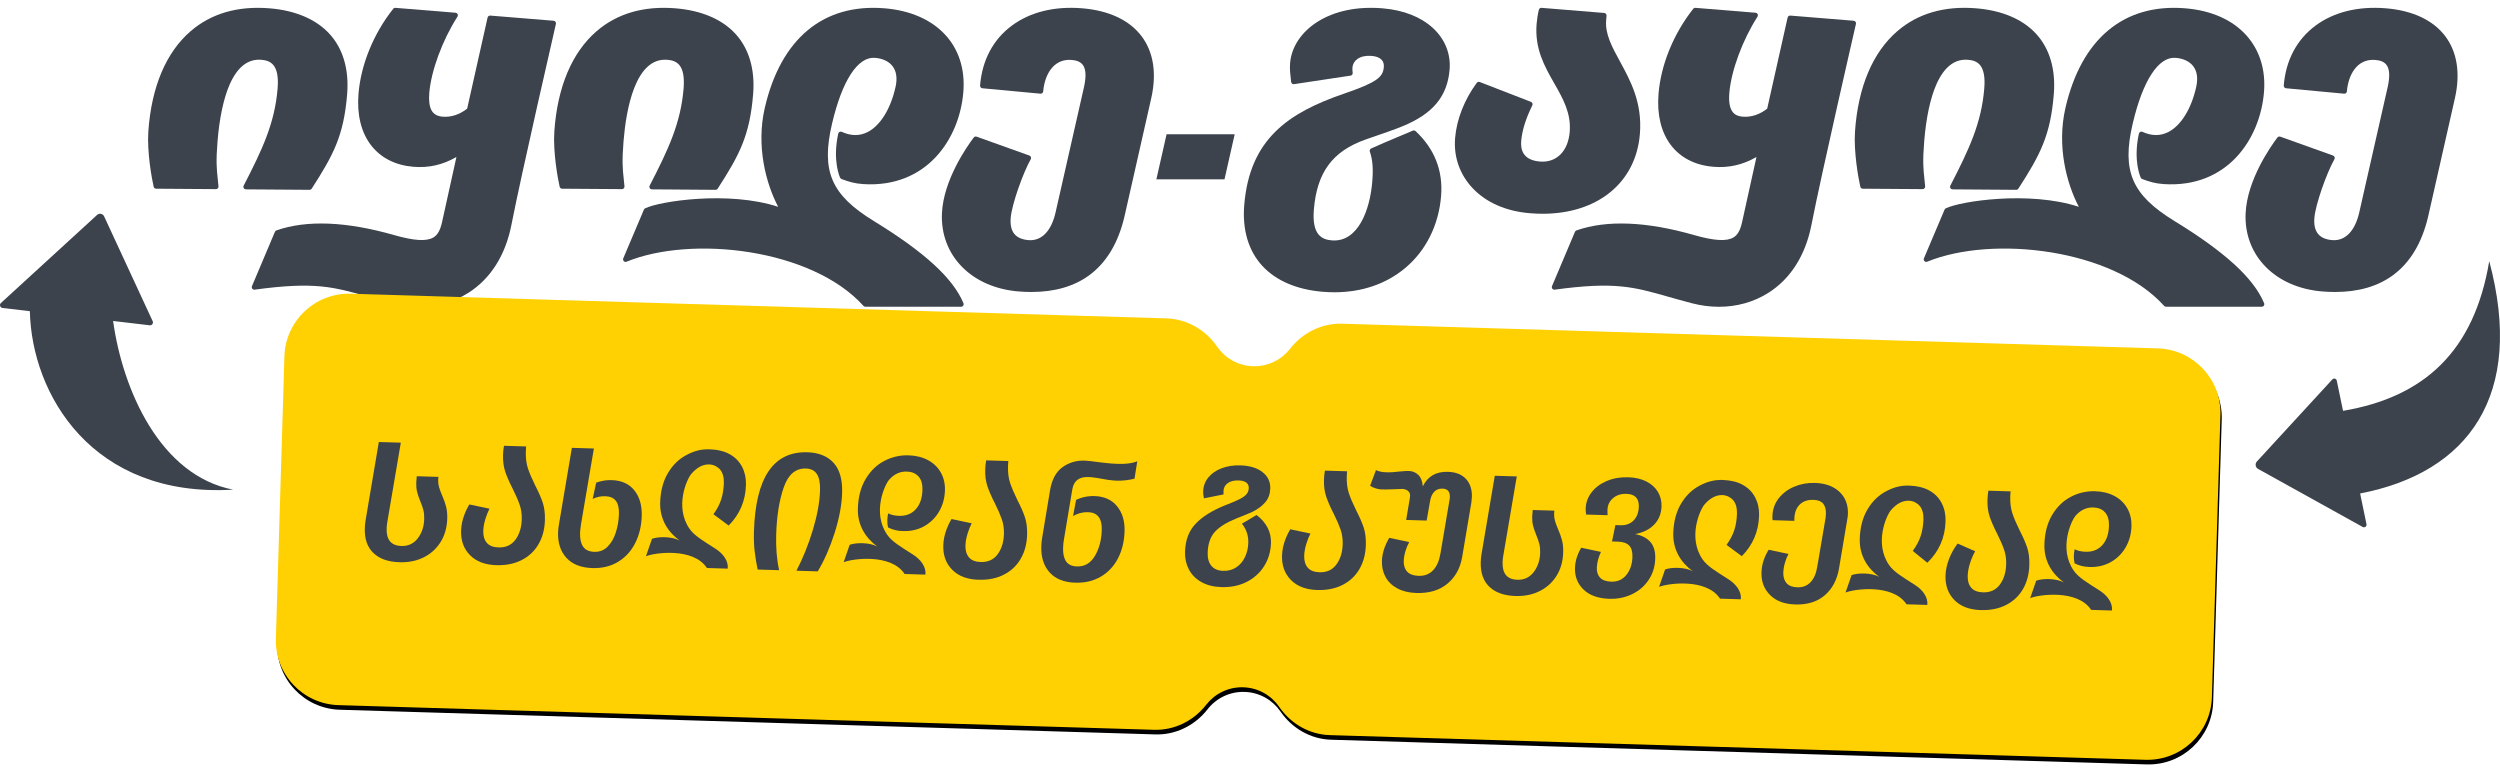 <svg xmlns="http://www.w3.org/2000/svg" width="213" height="66" viewBox="0 0 213 66" fill="none"><path d="M185.273 18.838C181.623 16.603 180.757 14.584 181.707 10.531C182.571 6.851 183.903 4.809 185.366 4.928C186.032 4.982 186.568 5.241 186.876 5.657C187.19 6.08 187.276 6.673 187.124 7.371C186.715 9.259 185.816 10.713 184.721 11.259C184.043 11.597 183.308 11.588 182.537 11.233C182.508 11.219 182.475 11.212 182.443 11.213C182.41 11.213 182.378 11.221 182.349 11.236C182.32 11.25 182.295 11.271 182.275 11.297C182.255 11.322 182.241 11.352 182.234 11.384C181.727 13.711 182.369 15.088 182.397 15.146C182.422 15.197 182.465 15.236 182.518 15.255C183.143 15.484 183.609 15.637 184.367 15.685C189.761 16.028 192.564 11.857 192.893 7.84C193.047 5.943 192.524 4.27 191.379 3C190.189 1.681 188.39 0.888 186.176 0.707C180.955 0.282 177.331 3.3 175.973 9.207C175.23 12.44 176.071 15.636 177.117 17.621C172.863 16.226 166.969 17.156 165.781 17.75C165.735 17.773 165.698 17.812 165.678 17.86L163.918 22.011C163.901 22.05 163.896 22.094 163.904 22.136C163.913 22.179 163.933 22.218 163.963 22.248C163.994 22.279 164.032 22.3 164.074 22.308C164.117 22.317 164.16 22.313 164.2 22.296C169.755 20.02 179.997 21.191 184.384 26.062C184.404 26.085 184.429 26.103 184.457 26.115C184.485 26.128 184.515 26.134 184.545 26.134H192.701C192.737 26.134 192.772 26.125 192.804 26.108C192.836 26.091 192.862 26.067 192.882 26.037C192.923 25.977 192.93 25.9 192.902 25.833C192.013 23.704 189.589 21.481 185.273 18.838Z" fill="#3C434C"></path><path d="M47.683 15.911C47.694 15.958 47.721 16 47.759 16.031C47.797 16.061 47.844 16.078 47.893 16.078L52.987 16.114H52.989C53.019 16.114 53.049 16.108 53.077 16.096C53.104 16.084 53.129 16.066 53.149 16.044C53.169 16.022 53.185 15.996 53.195 15.967C53.204 15.939 53.208 15.908 53.205 15.878C53.184 15.635 53.161 15.421 53.139 15.217C53.053 14.405 52.984 13.764 53.126 12.024C53.345 9.34 54.122 4.872 56.859 5.094C57.636 5.157 58.409 5.497 58.243 7.535C58.001 10.493 56.941 12.734 55.352 15.816C55.335 15.849 55.326 15.886 55.328 15.923C55.329 15.96 55.34 15.996 55.359 16.028C55.378 16.059 55.405 16.086 55.437 16.104C55.469 16.122 55.506 16.132 55.543 16.133L60.962 16.173H60.964C61.038 16.173 61.106 16.136 61.147 16.074C63.027 13.163 63.881 11.521 64.167 8.019C64.339 5.915 63.816 4.137 62.654 2.875C61.513 1.637 59.752 0.888 57.558 0.709C54.854 0.488 52.592 1.143 50.835 2.654C48.736 4.459 47.489 7.416 47.229 11.204C47.109 12.951 47.527 15.245 47.683 15.911Z" fill="#3C434C"></path><path d="M139.719 11.415C139.937 8.749 138.917 6.878 138.016 5.227C137.336 3.98 136.749 2.903 136.844 1.739L136.877 1.338C136.882 1.28 136.863 1.224 136.826 1.18C136.789 1.136 136.736 1.108 136.678 1.104L131.341 0.668C131.29 0.664 131.239 0.678 131.197 0.708C131.155 0.738 131.125 0.782 131.112 0.832C131.022 1.192 130.951 1.629 130.919 2.032C130.745 4.159 131.598 5.655 132.423 7.102C133.167 8.406 133.869 9.637 133.739 11.237C133.671 12.058 133.392 12.729 132.931 13.179C132.482 13.617 131.884 13.819 131.204 13.763C130.058 13.669 129.521 13.082 129.607 12.018C129.681 11.114 130 10.091 130.555 8.977C130.568 8.95 130.576 8.921 130.577 8.891C130.578 8.861 130.573 8.83 130.563 8.802C130.552 8.774 130.535 8.748 130.514 8.727C130.492 8.706 130.467 8.689 130.438 8.678L126.073 6.986C126.029 6.969 125.98 6.967 125.934 6.98C125.889 6.994 125.848 7.022 125.82 7.06C124.761 8.496 124.105 10.17 123.974 11.776C123.843 13.376 124.381 14.895 125.488 16.053C126.651 17.271 128.332 18.002 130.348 18.166L130.379 18.169C130.731 18.198 131.084 18.212 131.437 18.212C136.102 18.212 139.38 15.573 139.719 11.415Z" fill="#3C434C"></path><path d="M164.023 15.878C164.002 15.635 163.979 15.421 163.957 15.217C163.87 14.405 163.801 13.764 163.943 12.024C164.106 10.028 164.465 8.354 164.982 7.185C165.636 5.705 166.542 5 167.676 5.094C168.454 5.157 169.227 5.497 169.06 7.535C168.819 10.493 167.759 12.734 166.169 15.816C166.152 15.849 166.144 15.886 166.145 15.923C166.146 15.96 166.157 15.996 166.176 16.028C166.195 16.059 166.222 16.086 166.255 16.104C166.287 16.122 166.323 16.132 166.36 16.133L171.78 16.173H171.782C171.855 16.173 171.924 16.136 171.964 16.074C173.845 13.163 174.699 11.521 174.985 8.019C175.156 5.915 174.633 4.137 173.471 2.875C172.331 1.637 170.569 0.888 168.376 0.709C165.672 0.487 163.41 1.143 161.652 2.654C159.554 4.459 158.307 7.416 158.046 11.204C157.926 12.951 158.344 15.245 158.5 15.911C158.511 15.958 158.538 16 158.576 16.031C158.614 16.061 158.661 16.078 158.71 16.078L163.805 16.114H163.806C163.837 16.114 163.866 16.108 163.894 16.096C163.922 16.084 163.946 16.066 163.967 16.044C163.987 16.022 164.003 15.996 164.012 15.967C164.022 15.939 164.026 15.908 164.023 15.878Z" fill="#3C434C"></path><path d="M203.269 0.706C200.919 0.515 198.852 1.023 197.29 2.177C195.691 3.359 194.752 5.125 194.576 7.286C194.571 7.343 194.589 7.399 194.626 7.443C194.663 7.487 194.715 7.514 194.772 7.52L199.719 7.982C199.747 7.985 199.776 7.982 199.804 7.974C199.831 7.965 199.857 7.951 199.878 7.932C199.9 7.914 199.919 7.891 199.932 7.866C199.945 7.84 199.953 7.812 199.955 7.784C200.063 6.467 200.762 4.975 202.382 5.107C202.836 5.144 203.147 5.283 203.332 5.532C203.593 5.882 203.629 6.483 203.442 7.367L201.015 18.071C200.658 19.679 199.814 20.547 198.707 20.458C198.147 20.413 197.736 20.229 197.486 19.912C197.239 19.599 197.137 19.145 197.185 18.565C197.28 17.398 198.243 14.714 198.893 13.564C198.909 13.536 198.918 13.506 198.92 13.474C198.923 13.443 198.918 13.411 198.907 13.381C198.896 13.352 198.879 13.325 198.856 13.303C198.834 13.28 198.807 13.263 198.777 13.253L194.281 11.643C194.237 11.628 194.19 11.627 194.145 11.64C194.101 11.653 194.062 11.68 194.034 11.717C193.431 12.518 191.454 15.349 191.327 18.171C191.165 21.765 193.849 24.504 197.853 24.831C198.217 24.861 198.583 24.877 198.948 24.877C200.934 24.877 202.592 24.397 203.885 23.445C205.351 22.367 206.36 20.678 206.884 18.424L209.167 8.331C209.167 8.331 209.167 8.331 209.167 8.33C209.628 6.262 209.353 4.463 208.37 3.13C207.34 1.733 205.577 0.895 203.269 0.706Z" fill="#3C434C"></path><path d="M158.092 1.857C158.073 1.831 158.05 1.81 158.022 1.795C157.995 1.78 157.965 1.771 157.934 1.768L152.535 1.328C152.483 1.324 152.431 1.338 152.389 1.369C152.347 1.401 152.317 1.446 152.305 1.497L150.564 9.26C149.915 9.764 149.195 10 148.478 9.941C147.875 9.892 147.2 9.618 147.339 7.923C147.493 6.033 148.458 3.419 149.738 1.42C149.78 1.355 149.784 1.274 149.75 1.206C149.733 1.172 149.708 1.144 149.677 1.123C149.646 1.102 149.611 1.089 149.573 1.086L144.452 0.668C144.378 0.663 144.309 0.693 144.264 0.75C142.588 2.868 141.51 5.507 141.307 7.989C141.015 11.567 142.808 13.951 145.986 14.21C147.296 14.318 148.473 14.051 149.651 13.375L148.426 18.925C148.269 19.627 148.048 20.018 147.686 20.233C147.103 20.58 146.041 20.515 144.347 20.03C140.265 18.863 136.889 18.729 134.314 19.631C134.286 19.641 134.26 19.657 134.238 19.678C134.215 19.699 134.198 19.724 134.186 19.752L132.231 24.379C132.216 24.415 132.211 24.453 132.216 24.491C132.22 24.529 132.235 24.565 132.259 24.596C132.282 24.626 132.313 24.65 132.348 24.664C132.384 24.679 132.423 24.684 132.461 24.679C137.562 23.98 139.18 24.441 142.118 25.277C142.71 25.445 143.38 25.636 144.136 25.833C144.918 26.037 145.698 26.138 146.459 26.138C147.971 26.138 149.411 25.739 150.651 24.959C152.554 23.762 153.829 21.754 154.337 19.152C155.167 14.901 158.098 2.162 158.128 2.034C158.135 2.003 158.135 1.972 158.129 1.941C158.123 1.911 158.11 1.882 158.092 1.857Z" fill="#3C434C"></path><path d="M122.107 2.408C121.068 1.442 119.573 0.854 117.782 0.708C115.625 0.531 113.706 0.932 112.234 1.867C110.872 2.731 110.027 4.01 109.916 5.377C109.874 5.885 109.933 6.373 109.985 6.803L110.007 6.98C110.01 7.008 110.019 7.036 110.033 7.062C110.048 7.087 110.067 7.109 110.09 7.127C110.114 7.145 110.14 7.157 110.168 7.165C110.196 7.172 110.226 7.174 110.255 7.169L115.066 6.444C115.121 6.436 115.172 6.406 115.206 6.361C115.24 6.316 115.255 6.26 115.249 6.204C115.232 6.054 115.215 5.912 115.228 5.748C115.252 5.453 115.407 5.193 115.662 5.017C115.959 4.812 116.374 4.724 116.861 4.764C117.367 4.805 117.959 5.004 117.901 5.718C117.831 6.567 117.334 7.012 114.524 7.975C109.745 9.614 106.467 11.857 106.008 17.48C105.837 19.585 106.371 21.376 107.554 22.658C108.717 23.918 110.498 24.68 112.705 24.86C113.039 24.887 113.367 24.901 113.691 24.901C116.024 24.901 118.091 24.198 119.715 22.842C121.49 21.361 122.579 19.182 122.781 16.706C122.957 14.545 122.226 12.682 120.606 11.17C120.575 11.141 120.536 11.122 120.494 11.115C120.452 11.108 120.409 11.113 120.371 11.13C120.171 11.218 119.811 11.369 119.385 11.548C118.545 11.899 117.5 12.337 116.824 12.65C116.775 12.672 116.736 12.713 116.715 12.762C116.694 12.812 116.692 12.868 116.71 12.918C116.947 13.597 117.009 14.364 116.917 15.482C116.72 17.901 115.699 20.665 113.466 20.48C112.662 20.414 111.762 20.058 111.94 17.871C112.201 14.675 113.526 12.883 116.369 11.879C116.571 11.807 116.811 11.725 117.073 11.635C117.817 11.38 118.743 11.063 119.482 10.762C122.078 9.704 123.319 8.213 123.506 5.927C123.614 4.598 123.118 3.348 122.107 2.408Z" fill="#3C434C"></path><path d="M13.302 16.078L18.397 16.114H18.398C18.429 16.114 18.458 16.108 18.486 16.096C18.514 16.084 18.538 16.066 18.558 16.044C18.579 16.022 18.594 15.995 18.604 15.967C18.614 15.938 18.617 15.908 18.615 15.878C18.595 15.658 18.573 15.438 18.549 15.218C18.462 14.406 18.393 13.764 18.535 12.024C18.698 10.028 19.057 8.354 19.574 7.185C20.228 5.704 21.134 5 22.268 5.094C23.046 5.157 23.819 5.497 23.652 7.535C23.411 10.493 22.351 12.734 20.761 15.816C20.744 15.849 20.736 15.886 20.737 15.923C20.738 15.96 20.749 15.996 20.768 16.027C20.787 16.059 20.814 16.086 20.847 16.104C20.879 16.122 20.915 16.132 20.952 16.133L26.372 16.173H26.373C26.41 16.173 26.445 16.164 26.477 16.147C26.509 16.13 26.536 16.104 26.556 16.074C28.437 13.162 29.291 11.521 29.577 8.019C29.748 5.915 29.225 4.137 28.063 2.875C26.923 1.637 25.161 0.887 22.968 0.709C20.264 0.488 18.002 1.142 16.244 2.654C14.146 4.459 12.899 7.416 12.638 11.204C12.518 12.95 12.936 15.244 13.092 15.91C13.103 15.958 13.13 16 13.168 16.031C13.206 16.061 13.253 16.078 13.302 16.078Z" fill="#3C434C"></path><path d="M86.779 24.831C87.144 24.861 87.509 24.877 87.874 24.877C89.861 24.877 91.518 24.397 92.812 23.445C94.278 22.367 95.286 20.678 95.81 18.424L98.094 8.331L98.094 8.33C98.555 6.262 98.279 4.463 97.296 3.13C96.267 1.733 94.503 0.895 92.196 0.706C89.846 0.514 87.778 1.023 86.216 2.177C84.617 3.359 83.678 5.125 83.502 7.286C83.498 7.343 83.516 7.399 83.552 7.443C83.589 7.487 83.641 7.514 83.698 7.52L88.645 7.982C88.674 7.985 88.703 7.982 88.73 7.974C88.757 7.965 88.783 7.951 88.805 7.932C88.827 7.914 88.845 7.891 88.858 7.866C88.871 7.84 88.879 7.812 88.882 7.784C88.989 6.466 89.695 4.975 91.309 5.107C91.762 5.144 92.073 5.283 92.259 5.532C92.519 5.882 92.555 6.483 92.368 7.367L89.941 18.071C89.584 19.679 88.744 20.548 87.633 20.459C86.513 20.367 86.015 19.748 86.111 18.565C86.207 17.398 87.17 14.714 87.82 13.564C87.835 13.536 87.844 13.506 87.847 13.474C87.849 13.443 87.845 13.411 87.834 13.381C87.823 13.352 87.805 13.325 87.783 13.303C87.76 13.28 87.733 13.263 87.704 13.253L83.207 11.643C83.164 11.628 83.116 11.627 83.072 11.64C83.028 11.653 82.989 11.68 82.961 11.717C82.358 12.518 80.381 15.349 80.254 18.171C80.092 21.765 82.775 24.504 86.779 24.831Z" fill="#3C434C"></path><path d="M35.223 14.21C36.533 14.318 37.709 14.051 38.888 13.375L37.663 18.925C37.505 19.627 37.284 20.018 36.923 20.233C36.34 20.58 35.278 20.515 33.584 20.03C29.501 18.863 26.126 18.729 23.551 19.631C23.523 19.641 23.496 19.657 23.474 19.678C23.452 19.699 23.435 19.724 23.423 19.752L21.468 24.379C21.453 24.415 21.447 24.453 21.452 24.491C21.457 24.529 21.472 24.565 21.495 24.596C21.519 24.626 21.55 24.65 21.585 24.664C21.621 24.679 21.659 24.684 21.697 24.679C26.799 23.981 28.417 24.441 31.355 25.277C31.947 25.445 32.617 25.636 33.373 25.833C34.155 26.037 34.934 26.138 35.696 26.138C37.208 26.138 38.647 25.739 39.887 24.959C41.791 23.762 43.065 21.754 43.574 19.152C44.404 14.901 47.335 2.162 47.364 2.034C47.371 2.003 47.372 1.972 47.365 1.941C47.359 1.911 47.346 1.882 47.328 1.857C47.31 1.832 47.286 1.811 47.259 1.795C47.232 1.78 47.202 1.771 47.17 1.768L41.772 1.328C41.665 1.321 41.566 1.391 41.542 1.497L39.801 9.26C39.152 9.764 38.433 10 37.714 9.941C37.266 9.904 36.96 9.735 36.779 9.422C36.589 9.096 36.521 8.591 36.575 7.923C36.73 6.033 37.694 3.419 38.975 1.42C38.995 1.388 39.007 1.352 39.009 1.314C39.011 1.277 39.004 1.24 38.987 1.206C38.97 1.172 38.945 1.144 38.914 1.123C38.883 1.102 38.847 1.089 38.81 1.086L33.689 0.668C33.653 0.665 33.617 0.671 33.584 0.685C33.551 0.699 33.523 0.721 33.501 0.75C31.824 2.868 30.747 5.507 30.544 7.989C30.398 9.778 30.774 11.303 31.631 12.399C32.461 13.46 33.703 14.086 35.223 14.21Z" fill="#3C434C"></path><path d="M54.965 17.75C54.919 17.773 54.882 17.812 54.862 17.86L53.102 22.011C53.085 22.05 53.08 22.094 53.088 22.136C53.096 22.179 53.117 22.218 53.147 22.248C53.177 22.279 53.216 22.3 53.258 22.308C53.3 22.317 53.344 22.313 53.384 22.297C58.939 20.02 69.18 21.191 73.568 26.062C73.588 26.085 73.613 26.103 73.641 26.115C73.668 26.128 73.698 26.134 73.729 26.134H81.886C81.921 26.134 81.957 26.125 81.988 26.108C82.02 26.091 82.046 26.067 82.066 26.037C82.107 25.977 82.114 25.9 82.086 25.833C81.197 23.704 78.772 21.482 74.457 18.838C70.807 16.603 69.941 14.584 70.891 10.531C71.755 6.851 73.083 4.813 74.55 4.928C75.216 4.982 75.752 5.241 76.06 5.657C76.374 6.08 76.46 6.673 76.308 7.371C75.899 9.26 75 10.713 73.905 11.259C73.227 11.597 72.492 11.589 71.721 11.233C71.692 11.219 71.659 11.213 71.627 11.213C71.594 11.213 71.562 11.221 71.533 11.236C71.504 11.25 71.479 11.271 71.459 11.297C71.439 11.322 71.425 11.352 71.418 11.384C70.911 13.711 71.553 15.088 71.581 15.146C71.606 15.197 71.649 15.236 71.702 15.256C72.327 15.484 72.793 15.637 73.551 15.685C78.94 16.026 81.749 11.857 82.077 7.84C82.401 3.866 79.764 1.067 75.36 0.707C70.14 0.281 66.516 3.3 65.157 9.207C64.414 12.44 65.255 15.636 66.301 17.621C62.046 16.226 56.153 17.156 54.965 17.75Z" fill="#3C434C"></path><path d="M0.081 25.813L8.271 18.312C8.46 18.139 8.762 18.199 8.87 18.431L13.009 27.366C13.09 27.541 12.948 27.738 12.756 27.715L9.637 27.348C10.451 33.23 13.651 40.524 19.868 41.718C7.837 42.433 2.698 33.583 2.544 26.514L0.219 26.24C0.008 26.216 -0.075 25.956 0.081 25.813Z" fill="#3C434C"></path><path d="M201.304 44.898L192.391 39.953C192.159 39.825 192.109 39.513 192.288 39.318L198.717 32.325C198.838 32.193 199.057 32.254 199.093 32.429L199.626 35.003C206.516 33.84 210.799 29.955 212.083 22.247C215.142 33.688 210.309 40.264 201.083 42.044L201.625 44.661C201.663 44.845 201.468 44.989 201.304 44.898Z" fill="#3C434C"></path><path d="M104.327 15.279H98.523L99.392 11.44H105.195L104.327 15.279Z" fill="#3C434C"></path><path d="M114.469 27.973C112.726 27.921 111.093 28.74 110.02 30.114C109.291 31.048 108.142 31.634 106.866 31.596C105.591 31.557 104.479 30.903 103.808 29.926C102.82 28.489 101.239 27.573 99.497 27.52L30.006 25.418C26.97 25.326 24.433 27.713 24.342 30.75L23.614 54.805C23.522 57.842 25.909 60.378 28.946 60.47L98.436 62.572C100.179 62.625 101.812 61.806 102.885 60.432C103.614 59.497 104.763 58.911 106.039 58.95C107.314 58.989 108.426 59.643 109.097 60.62C110.085 62.056 111.665 62.972 113.408 63.025L182.898 65.128C185.935 65.219 188.471 62.832 188.563 59.795L189.291 35.74C189.383 32.704 186.996 30.168 183.959 30.076L114.469 27.973Z" fill="black"></path><path d="M114.359 27.58C112.616 27.527 110.983 28.346 109.91 29.721C109.181 30.655 108.032 31.241 106.756 31.203C105.481 31.164 104.369 30.509 103.698 29.533C102.71 28.096 101.13 27.18 99.387 27.127L29.896 25.025C26.86 24.933 24.324 27.32 24.232 30.357L23.504 54.412C23.412 57.449 25.799 59.985 28.836 60.077L98.326 62.179C100.069 62.232 101.702 61.413 102.775 60.038C103.504 59.104 104.653 58.518 105.929 58.557C107.204 58.595 108.316 59.25 108.987 60.226C109.975 61.663 111.556 62.579 113.298 62.632L182.789 64.734C185.825 64.826 188.361 62.439 188.453 59.402L189.181 35.347C189.273 32.311 186.886 29.774 183.849 29.683L114.359 27.58Z" fill="#FFD102"></path><path d="M31.812 47.114C31.297 46.618 31.053 45.919 31.081 45.016C31.087 44.805 31.108 44.585 31.144 44.355L32.277 37.658L34.15 37.714L33.001 44.463C32.967 44.666 32.947 44.854 32.941 45.028C32.912 45.995 33.331 46.492 34.199 46.519C34.78 46.536 35.245 46.319 35.593 45.866C35.94 45.413 36.124 44.865 36.143 44.222C36.152 43.94 36.128 43.688 36.073 43.467C36.017 43.246 35.928 42.987 35.803 42.691C35.679 42.385 35.589 42.119 35.534 41.893C35.478 41.667 35.455 41.407 35.464 41.115C35.469 40.969 35.484 40.789 35.509 40.575L37.354 40.631C37.343 40.689 37.335 40.775 37.332 40.891C37.325 41.102 37.35 41.306 37.406 41.5C37.462 41.694 37.548 41.928 37.664 42.202C37.816 42.543 37.931 42.865 38.007 43.166C38.084 43.467 38.117 43.81 38.105 44.195C38.082 44.946 37.895 45.605 37.544 46.173C37.193 46.74 36.715 47.176 36.109 47.481C35.503 47.785 34.815 47.926 34.042 47.902C33.07 47.873 32.326 47.61 31.812 47.114Z" fill="#3C434C"></path><path d="M71.019 39.432C71.54 40.002 71.784 40.855 71.75 41.991C71.719 43.023 71.505 44.16 71.11 45.405C70.715 46.65 70.235 47.741 69.672 48.68L67.856 48.625C68.413 47.554 68.88 46.395 69.257 45.146C69.633 43.897 69.837 42.773 69.867 41.773C69.886 41.158 69.797 40.698 69.601 40.394C69.405 40.09 69.093 39.931 68.664 39.918C67.787 39.891 67.157 40.426 66.776 41.521C66.394 42.616 66.18 43.951 66.132 45.527C66.098 46.672 66.181 47.689 66.383 48.58L64.553 48.525C64.445 48.02 64.36 47.51 64.299 46.998C64.238 46.49 64.217 45.916 64.236 45.276C64.375 40.693 65.893 38.446 68.791 38.533C69.754 38.562 70.497 38.862 71.019 39.432Z" fill="#3C434C"></path><path d="M126.89 49.991C126.376 49.495 126.132 48.796 126.159 47.893C126.166 47.682 126.187 47.462 126.222 47.232L127.355 40.535L129.229 40.591L128.08 47.34C128.045 47.543 128.025 47.731 128.02 47.905C127.99 48.872 128.409 49.369 129.277 49.396C129.859 49.413 130.323 49.196 130.671 48.743C131.019 48.29 131.202 47.742 131.222 47.099C131.23 46.817 131.207 46.565 131.151 46.344C131.096 46.123 131.006 45.864 130.882 45.568C130.757 45.261 130.667 44.995 130.612 44.77C130.557 44.544 130.534 44.284 130.543 43.992C130.547 43.846 130.562 43.666 130.588 43.452L132.432 43.508C132.421 43.566 132.414 43.652 132.41 43.767C132.404 43.979 132.429 44.182 132.485 44.377C132.541 44.571 132.627 44.805 132.743 45.078C132.895 45.42 133.009 45.742 133.086 46.043C133.163 46.344 133.195 46.687 133.183 47.072C133.161 47.823 132.974 48.482 132.623 49.05C132.271 49.617 131.793 50.053 131.187 50.358C130.582 50.662 129.893 50.803 129.121 50.779C128.148 50.75 127.405 50.487 126.89 49.991Z" fill="#3C434C"></path><path d="M172.351 50.199C172.009 50.784 171.53 51.233 170.914 51.546C170.299 51.859 169.581 52.003 168.761 51.978L168.747 51.978C167.794 51.949 167.051 51.666 166.519 51.128C165.986 50.59 165.733 49.896 165.758 49.046C165.773 48.582 165.87 48.114 166.051 47.641C166.233 47.168 166.478 46.724 166.786 46.308L168.283 46.968C168.112 47.269 167.965 47.61 167.844 47.993C167.723 48.376 167.657 48.729 167.648 49.053C167.635 49.482 167.734 49.822 167.946 50.071C168.158 50.321 168.493 50.453 168.95 50.467C169.57 50.486 170.049 50.266 170.387 49.809C170.725 49.352 170.905 48.775 170.926 48.079C170.94 47.631 170.881 47.217 170.749 46.835C170.618 46.455 170.421 46.002 170.16 45.479C169.881 44.937 169.669 44.453 169.524 44.029C169.38 43.605 169.316 43.126 169.332 42.592C169.34 42.306 169.367 42.044 169.413 41.807L171.3 41.864C171.288 41.96 171.279 42.099 171.274 42.281C171.257 42.838 171.316 43.32 171.452 43.728C171.587 44.136 171.794 44.623 172.073 45.188C172.361 45.745 172.576 46.234 172.716 46.656C172.855 47.079 172.917 47.578 172.899 48.154C172.876 48.932 172.693 49.613 172.351 50.199Z" fill="#3C434C"></path><path d="M107.059 43.876L105.811 44.619C106.192 45.094 106.373 45.639 106.355 46.256C106.342 46.678 106.251 47.073 106.082 47.441C105.914 47.809 105.669 48.104 105.347 48.325C105.026 48.546 104.65 48.65 104.221 48.637C103.773 48.624 103.436 48.481 103.211 48.209C102.985 47.937 102.88 47.565 102.894 47.094C102.917 46.339 103.118 45.748 103.499 45.322C103.879 44.897 104.499 44.51 105.359 44.163C105.359 44.163 106.013 43.914 106.692 43.619C107.176 43.374 107.55 43.094 107.812 42.78C108.075 42.466 108.213 42.078 108.227 41.616C108.244 41.049 108.024 40.586 107.568 40.226C107.111 39.866 106.482 39.674 105.681 39.65C105.109 39.632 104.584 39.712 104.107 39.887C103.629 40.062 103.247 40.323 102.959 40.67C102.672 41.016 102.522 41.423 102.507 41.89C102.503 42.036 102.526 42.226 102.576 42.461L104.247 42.123C104.239 42.062 104.237 41.973 104.241 41.853C104.249 41.564 104.368 41.335 104.598 41.167C104.827 40.999 105.137 40.921 105.528 40.933C105.823 40.942 106.043 41.004 106.188 41.118C106.332 41.233 106.402 41.39 106.395 41.59C106.389 41.8 106.319 41.978 106.186 42.124C106.053 42.27 105.848 42.411 105.572 42.548C105.296 42.685 104.892 42.855 104.362 43.059C103.279 43.494 102.45 44.013 101.874 44.616C101.297 45.219 100.994 46.016 100.964 47.007C100.947 47.56 101.056 48.062 101.291 48.513C101.525 48.964 101.879 49.323 102.353 49.59C102.827 49.857 103.402 50.001 104.079 50.021C104.87 50.045 105.581 49.898 106.211 49.581C106.841 49.263 107.339 48.814 107.705 48.233C108.07 47.652 108.264 46.996 108.287 46.266C108.315 45.326 107.905 44.529 107.059 43.876Z" fill="#3C434C"></path><path d="M181.253 43.324C181.004 42.878 180.643 42.526 180.169 42.268C179.695 42.01 179.138 41.872 178.499 41.853C177.765 41.831 177.073 41.991 176.424 42.334C175.774 42.677 175.246 43.193 174.838 43.882C174.431 44.571 174.213 45.401 174.183 46.374C174.14 47.804 174.837 48.894 175.845 49.627C175.203 49.267 174.025 49.272 173.484 49.475L172.971 50.962C173.676 50.659 177.008 50.19 178.165 51.962L179.938 52.016C180.012 51.364 179.546 50.736 178.895 50.319C177.783 49.609 177.082 49.199 176.678 48.614C175.393 46.754 176.452 44.389 176.84 43.939C177.261 43.453 177.766 43.219 178.357 43.237C178.777 43.249 179.107 43.388 179.347 43.652C179.587 43.916 179.699 44.3 179.684 44.803C179.663 45.5 179.475 46.046 179.119 46.443C178.764 46.839 178.286 47.028 177.685 47.01C177.333 46.999 177.026 46.928 176.763 46.798C176.693 47.101 176.646 47.529 176.753 47.995C177.12 48.189 177.542 48.293 178.018 48.308C178.704 48.328 179.314 48.187 179.849 47.884C180.382 47.58 180.803 47.161 181.11 46.626C181.418 46.092 181.581 45.496 181.601 44.838C181.618 44.275 181.502 43.771 181.253 43.324Z" fill="#3C434C"></path><path d="M54.047 41.78C53.601 41.223 52.958 40.932 52.12 40.906C51.719 40.894 51.336 40.947 50.97 41.065C50.91 41.084 50.852 41.106 50.795 41.128L50.495 42.508C50.839 42.345 51.195 42.267 51.563 42.278C51.972 42.29 52.274 42.42 52.467 42.666C52.66 42.912 52.749 43.29 52.733 43.799C52.717 44.338 52.63 44.858 52.471 45.358C52.313 45.858 52.079 46.263 51.769 46.572C51.459 46.882 51.085 47.03 50.647 47.017C50.198 47.003 49.878 46.858 49.686 46.583C49.494 46.307 49.406 45.915 49.421 45.405C49.425 45.268 49.452 45.024 49.501 44.672L50.598 38.212L48.724 38.156L47.644 44.552C47.587 44.858 47.555 45.126 47.548 45.356C47.52 46.259 47.758 46.984 48.262 47.533C48.765 48.081 49.503 48.37 50.476 48.4C51.305 48.425 52.033 48.247 52.66 47.867C53.287 47.487 53.773 46.956 54.118 46.274C54.463 45.593 54.649 44.819 54.675 43.955C54.702 43.062 54.493 42.336 54.047 41.78Z" fill="#3C434C"></path><path d="M93.256 42.265C92.846 42.253 92.46 42.306 92.099 42.424C91.957 42.47 91.818 42.525 91.684 42.59L91.425 43.969C91.824 43.734 92.248 43.623 92.699 43.637C93.51 43.661 93.9 44.169 93.87 45.159C93.844 46.022 93.647 46.76 93.281 47.372C92.914 47.984 92.406 48.28 91.758 48.26C91.329 48.247 91.02 48.106 90.833 47.835C90.646 47.565 90.56 47.179 90.575 46.679C90.583 46.414 90.609 46.16 90.655 45.916L91.354 41.735C91.472 40.985 91.898 40.646 92.632 40.644C93.823 40.64 94.791 41.239 96.66 40.785L96.896 39.304C95.673 39.791 93.63 39.331 92.531 39.252C91.732 39.195 91.057 39.415 90.511 39.813C89.964 40.212 89.615 40.867 89.463 41.779L88.798 45.782C88.753 46.012 88.727 46.267 88.718 46.547C88.69 47.472 88.925 48.212 89.424 48.768C89.922 49.323 90.653 49.615 91.616 49.645C92.445 49.67 93.173 49.496 93.8 49.124C94.427 48.752 94.912 48.231 95.257 47.561C95.602 46.891 95.787 46.126 95.813 45.268C95.84 44.4 95.627 43.689 95.176 43.135C94.726 42.58 94.086 42.291 93.256 42.265Z" fill="#3C434C"></path><path d="M163.164 49.844C162.053 49.133 161.351 48.724 160.947 48.138C159.663 46.278 160.721 43.913 161.11 43.464C161.53 42.977 162.039 42.643 162.63 42.661C163.067 42.674 163.401 42.911 163.554 43.095C163.784 43.373 163.892 43.758 163.877 44.251C163.861 44.773 163.783 45.248 163.641 45.674C163.499 46.1 163.274 46.521 162.966 46.938L164.209 47.947C165.202 46.985 165.719 45.808 165.761 44.416C165.779 43.844 165.67 43.33 165.436 42.875C165.202 42.419 164.852 42.06 164.388 41.798C163.923 41.536 163.332 41.394 162.662 41.374C161.927 41.351 161.343 41.515 160.693 41.858C160.043 42.201 159.515 42.717 159.108 43.406C158.7 44.095 158.482 44.926 158.452 45.898C158.409 47.328 159.106 48.418 160.115 49.151C159.473 48.791 158.294 48.797 157.754 49L157.24 50.486C157.946 50.183 161.278 49.714 162.434 51.486L164.208 51.54C164.281 50.889 163.815 50.26 163.164 49.844Z" fill="#3C434C"></path><path d="M80.161 40.266C79.912 39.82 79.551 39.467 79.077 39.21C78.603 38.952 78.046 38.813 77.407 38.794C76.673 38.772 75.981 38.932 75.332 39.275C74.682 39.618 74.154 40.134 73.746 40.823C73.339 41.512 73.121 42.343 73.091 43.316C73.048 44.746 73.745 45.836 74.754 46.569C74.112 46.209 72.933 46.214 72.392 46.417L71.879 47.903C72.585 47.6 75.916 47.131 77.073 48.904L78.846 48.957C78.92 48.306 78.454 47.677 77.803 47.261C76.692 46.55 75.99 46.141 75.586 45.556C74.301 43.695 75.36 41.33 75.749 40.881C76.169 40.395 76.674 40.16 77.266 40.178C77.685 40.191 78.015 40.329 78.255 40.593C78.495 40.857 78.607 41.241 78.592 41.744C78.571 42.442 78.383 42.988 78.027 43.384C77.672 43.78 77.194 43.969 76.593 43.951C76.241 43.941 75.934 43.87 75.671 43.74C75.602 44.042 75.554 44.471 75.661 44.937C76.028 45.13 76.45 45.235 76.926 45.249C77.612 45.27 78.222 45.129 78.757 44.825C79.29 44.522 79.711 44.103 80.018 43.568C80.326 43.033 80.489 42.437 80.509 41.779C80.526 41.217 80.41 40.712 80.161 40.266Z" fill="#3C434C"></path><path d="M124.899 40.803C124.543 40.421 124.032 40.219 123.364 40.199C122.354 40.168 121.64 40.581 121.223 41.437C121.188 40.997 121.06 40.671 120.837 40.459C120.615 40.247 120.346 40.136 120.032 40.127C119.266 40.103 118.065 40.447 117.232 40.056L116.734 41.387C116.977 41.556 117.332 41.668 117.636 41.695C118.031 41.73 119.376 41.653 119.471 41.656C119.805 41.666 120.151 41.857 120.14 42.22C120.137 42.315 120.13 42.386 120.119 42.434L119.805 44.299L121.55 44.352L121.844 42.686C121.902 42.345 122.019 42.081 122.197 41.895C122.374 41.71 122.61 41.622 122.906 41.631C123.335 41.644 123.543 41.884 123.528 42.351C123.525 42.475 123.506 42.608 123.473 42.75L122.724 47.172C122.62 47.789 122.41 48.261 122.094 48.591C121.779 48.92 121.373 49.077 120.878 49.062C120.43 49.049 120.102 48.93 119.894 48.706C119.686 48.482 119.588 48.181 119.599 47.804C119.608 47.523 119.657 47.236 119.747 46.944C119.834 46.661 119.94 46.408 120.066 46.185L118.36 45.825C118.207 46.083 118.078 46.354 117.974 46.636C117.828 47.029 117.75 47.414 117.739 47.791C117.723 48.294 117.826 48.75 118.048 49.158C118.269 49.567 118.605 49.892 119.056 50.133C119.507 50.374 120.047 50.504 120.676 50.523C121.763 50.556 122.644 50.292 123.319 49.732C123.995 49.171 124.414 48.414 124.576 47.46L125.361 42.807C125.386 42.598 125.401 42.441 125.404 42.336C125.423 41.697 125.255 41.186 124.899 40.803Z" fill="#3C434C"></path><path d="M116.186 44.946C116.046 44.524 115.832 44.035 115.543 43.478C115.265 42.912 115.058 42.425 114.922 42.018C114.786 41.61 114.727 41.128 114.744 40.571C114.749 40.389 114.758 40.249 114.771 40.154L112.883 40.097C112.838 40.334 112.811 40.595 112.802 40.881C112.786 41.416 112.85 41.895 112.995 42.319C113.139 42.743 113.351 43.226 113.631 43.769C113.892 44.292 114.088 44.745 114.22 45.125C114.351 45.506 114.41 45.921 114.397 46.369C114.376 47.065 114.196 47.642 113.858 48.099C113.519 48.556 113.04 48.775 112.421 48.757C111.963 48.743 111.628 48.611 111.417 48.361C111.204 48.111 111.105 47.772 111.118 47.343C111.128 47.019 111.193 46.666 111.315 46.283C111.41 45.982 111.521 45.708 111.648 45.458L109.927 45.094C109.769 45.361 109.633 45.641 109.522 45.931C109.341 46.404 109.243 46.872 109.229 47.336C109.203 48.186 109.456 48.879 109.989 49.418C110.521 49.955 111.264 50.239 112.218 50.268L112.232 50.268C113.052 50.293 113.769 50.149 114.385 49.836C115 49.523 115.479 49.074 115.821 48.489C116.163 47.903 116.346 47.221 116.37 46.444C116.387 45.868 116.326 45.369 116.186 44.946Z" fill="#3C434C"></path><path d="M139.314 45.505C140.005 45.373 140.547 45.101 140.942 44.688C141.336 44.276 141.542 43.76 141.561 43.14C141.575 42.682 141.47 42.269 141.248 41.899C141.025 41.53 140.698 41.236 140.265 41.018C139.833 40.8 139.321 40.681 138.73 40.664C138.053 40.643 137.442 40.749 136.896 40.98C136.35 41.212 135.917 41.535 135.6 41.95C135.282 42.365 135.115 42.825 135.1 43.331C135.095 43.479 135.109 43.65 135.139 43.84L136.971 43.895C136.955 43.799 136.951 43.644 136.958 43.43C136.97 43.029 137.127 42.7 137.431 42.442C137.735 42.184 138.115 42.062 138.573 42.076C139.297 42.098 139.649 42.462 139.628 43.167C139.613 43.663 139.465 44.054 139.184 44.342C138.904 44.629 138.53 44.766 138.063 44.751L137.63 44.738L137.343 46.132L137.834 46.147C138.282 46.161 138.606 46.271 138.805 46.479C139.004 46.687 139.096 47.013 139.083 47.459C139.064 48.069 138.894 48.575 138.572 48.978C138.249 49.38 137.821 49.573 137.287 49.557C136.849 49.544 136.53 49.432 136.331 49.222C136.132 49.013 136.038 48.734 136.049 48.385C136.062 47.952 136.18 47.497 136.402 47.022L134.718 46.666C134.583 46.891 134.471 47.128 134.383 47.375C134.263 47.711 134.198 48.048 134.188 48.387C134.166 49.123 134.407 49.737 134.913 50.227C135.418 50.717 136.142 50.981 137.086 51.02C137.801 51.041 138.454 50.911 139.044 50.628C139.635 50.346 140.107 49.94 140.462 49.413C140.817 48.886 141.005 48.278 141.026 47.59C141.044 46.989 140.908 46.52 140.617 46.182C140.327 45.844 139.892 45.618 139.314 45.505Z" fill="#3C434C"></path><path d="M147.276 49.363C146.165 48.653 145.463 48.243 145.059 47.658C143.775 45.797 144.833 43.432 145.222 42.983C145.642 42.497 146.151 42.163 146.742 42.18C147.179 42.194 147.513 42.43 147.666 42.615C147.896 42.893 148.004 43.278 147.989 43.771C147.973 44.293 147.895 44.767 147.753 45.193C147.615 45.608 147.397 46.019 147.101 46.424L148.4 47.387C149.34 46.439 149.833 45.289 149.874 43.935C149.891 43.363 149.782 42.85 149.548 42.394C149.314 41.938 148.964 41.58 148.5 41.317C148.035 41.055 147.444 40.913 146.774 40.893C146.039 40.871 145.455 41.035 144.805 41.377C144.155 41.721 143.627 42.236 143.22 42.925C142.812 43.614 142.594 44.445 142.564 45.418C142.521 46.848 143.218 47.938 144.227 48.671C143.585 48.311 142.406 48.316 141.866 48.519L141.352 50.005C142.058 49.703 145.39 49.233 146.546 51.006L148.32 51.059C148.393 50.408 147.927 49.779 147.276 49.363Z" fill="#3C434C"></path><path d="M156.719 41.902C156.214 41.424 155.518 41.172 154.631 41.145C154.002 41.126 153.414 41.232 152.868 41.464C152.322 41.695 151.88 42.028 151.542 42.461C151.205 42.895 151.027 43.398 151.01 43.97C151.007 44.087 151.012 44.204 151.026 44.321L152.878 44.377C152.877 44.314 152.877 44.25 152.879 44.184C152.894 43.678 153.044 43.282 153.33 42.995C153.615 42.708 154.006 42.572 154.501 42.587C154.883 42.598 155.159 42.705 155.329 42.905C155.499 43.106 155.579 43.397 155.568 43.778C155.563 43.921 155.555 44.031 155.543 44.107L154.83 48.288C154.736 48.867 154.544 49.306 154.253 49.608C153.963 49.909 153.593 50.052 153.145 50.039C152.716 50.026 152.405 49.907 152.211 49.684C152.018 49.46 151.927 49.159 151.938 48.782C151.946 48.521 151.992 48.241 152.078 47.944C152.158 47.664 152.259 47.415 152.38 47.196L150.689 46.839C150.301 47.469 150.097 48.113 150.078 48.769C150.054 49.543 150.297 50.185 150.807 50.694C151.316 51.203 152.028 51.472 152.944 51.5C153.992 51.532 154.837 51.269 155.479 50.712C156.121 50.156 156.524 49.39 156.687 48.417L157.385 44.263C157.419 44.092 157.438 43.93 157.443 43.778C157.466 43.005 157.225 42.38 156.719 41.902Z" fill="#3C434C"></path><path d="M60.959 46.751C59.848 46.041 59.146 45.631 58.742 45.046C57.458 43.185 58.516 40.821 58.905 40.371C59.325 39.885 59.833 39.551 60.425 39.569C60.862 39.582 61.196 39.819 61.349 40.003C61.579 40.281 61.687 40.666 61.672 41.159C61.656 41.681 61.577 42.155 61.436 42.581C61.298 42.996 61.08 43.407 60.784 43.813L62.083 44.775C63.023 43.828 63.515 42.678 63.556 41.324C63.574 40.752 63.465 40.238 63.231 39.782C62.996 39.327 62.647 38.968 62.183 38.706C61.718 38.444 61.127 38.302 60.456 38.281C59.722 38.259 59.138 38.423 58.488 38.766C57.838 39.109 57.31 39.625 56.903 40.314C56.495 41.003 56.277 41.834 56.247 42.806C56.204 44.236 56.901 45.326 57.91 46.059C57.268 45.699 56.089 45.704 55.549 45.907L55.035 47.394C55.741 47.091 59.073 46.621 60.229 48.394L62.002 48.448C62.076 47.796 61.61 47.167 60.959 46.751Z" fill="#3C434C"></path><path d="M87.325 44.073C87.185 43.651 86.971 43.162 86.682 42.605C86.404 42.039 86.197 41.553 86.061 41.145C85.925 40.737 85.866 40.255 85.883 39.698C85.889 39.516 85.897 39.377 85.91 39.281L84.022 39.224C83.977 39.461 83.95 39.722 83.941 40.008C83.925 40.542 83.989 41.021 84.134 41.446C84.279 41.87 84.49 42.353 84.77 42.896C85.031 43.419 85.227 43.871 85.359 44.252C85.49 44.633 85.549 45.048 85.536 45.496C85.515 46.192 85.335 46.769 84.997 47.226C84.659 47.683 84.18 47.902 83.56 47.884C83.102 47.87 82.767 47.738 82.556 47.488C82.344 47.239 82.244 46.899 82.257 46.47C82.267 46.146 82.332 45.792 82.454 45.41C82.549 45.109 82.66 44.834 82.787 44.585L81.066 44.221C80.908 44.488 80.772 44.768 80.661 45.058C80.48 45.531 80.382 45.999 80.368 46.462C80.342 47.313 80.596 48.006 81.128 48.544C81.66 49.082 82.403 49.366 83.357 49.395L83.371 49.395C84.191 49.42 84.909 49.276 85.524 48.963C86.139 48.65 86.618 48.201 86.96 47.615C87.302 47.03 87.485 46.349 87.509 45.571C87.526 44.995 87.465 44.496 87.325 44.073Z" fill="#3C434C"></path><path d="M46.242 42.83C46.103 42.408 45.888 41.919 45.6 41.362C45.321 40.796 45.114 40.309 44.978 39.902C44.843 39.494 44.784 39.012 44.8 38.455C44.806 38.273 44.815 38.133 44.827 38.038L42.94 37.98C42.894 38.218 42.867 38.479 42.859 38.765C42.843 39.299 42.907 39.778 43.051 40.202C43.196 40.627 43.408 41.11 43.687 41.653C43.948 42.176 44.145 42.628 44.276 43.009C44.408 43.39 44.467 43.805 44.453 44.253C44.432 44.949 44.252 45.525 43.914 45.983C43.576 46.44 43.097 46.659 42.477 46.641C42.02 46.627 41.685 46.495 41.473 46.245C41.261 45.995 41.162 45.656 41.175 45.227C41.184 44.903 41.25 44.549 41.371 44.167C41.467 43.866 41.578 43.591 41.704 43.342L39.983 42.978C39.825 43.245 39.69 43.525 39.578 43.815C39.397 44.288 39.299 44.756 39.285 45.219C39.26 46.069 39.513 46.763 40.045 47.301C40.578 47.839 41.321 48.123 42.274 48.152L42.288 48.152C43.108 48.177 43.826 48.033 44.441 47.72C45.057 47.407 45.535 46.958 45.878 46.372C46.22 45.787 46.403 45.105 46.426 44.328C46.444 43.752 46.382 43.252 46.242 42.83Z" fill="#3C434C"></path></svg>